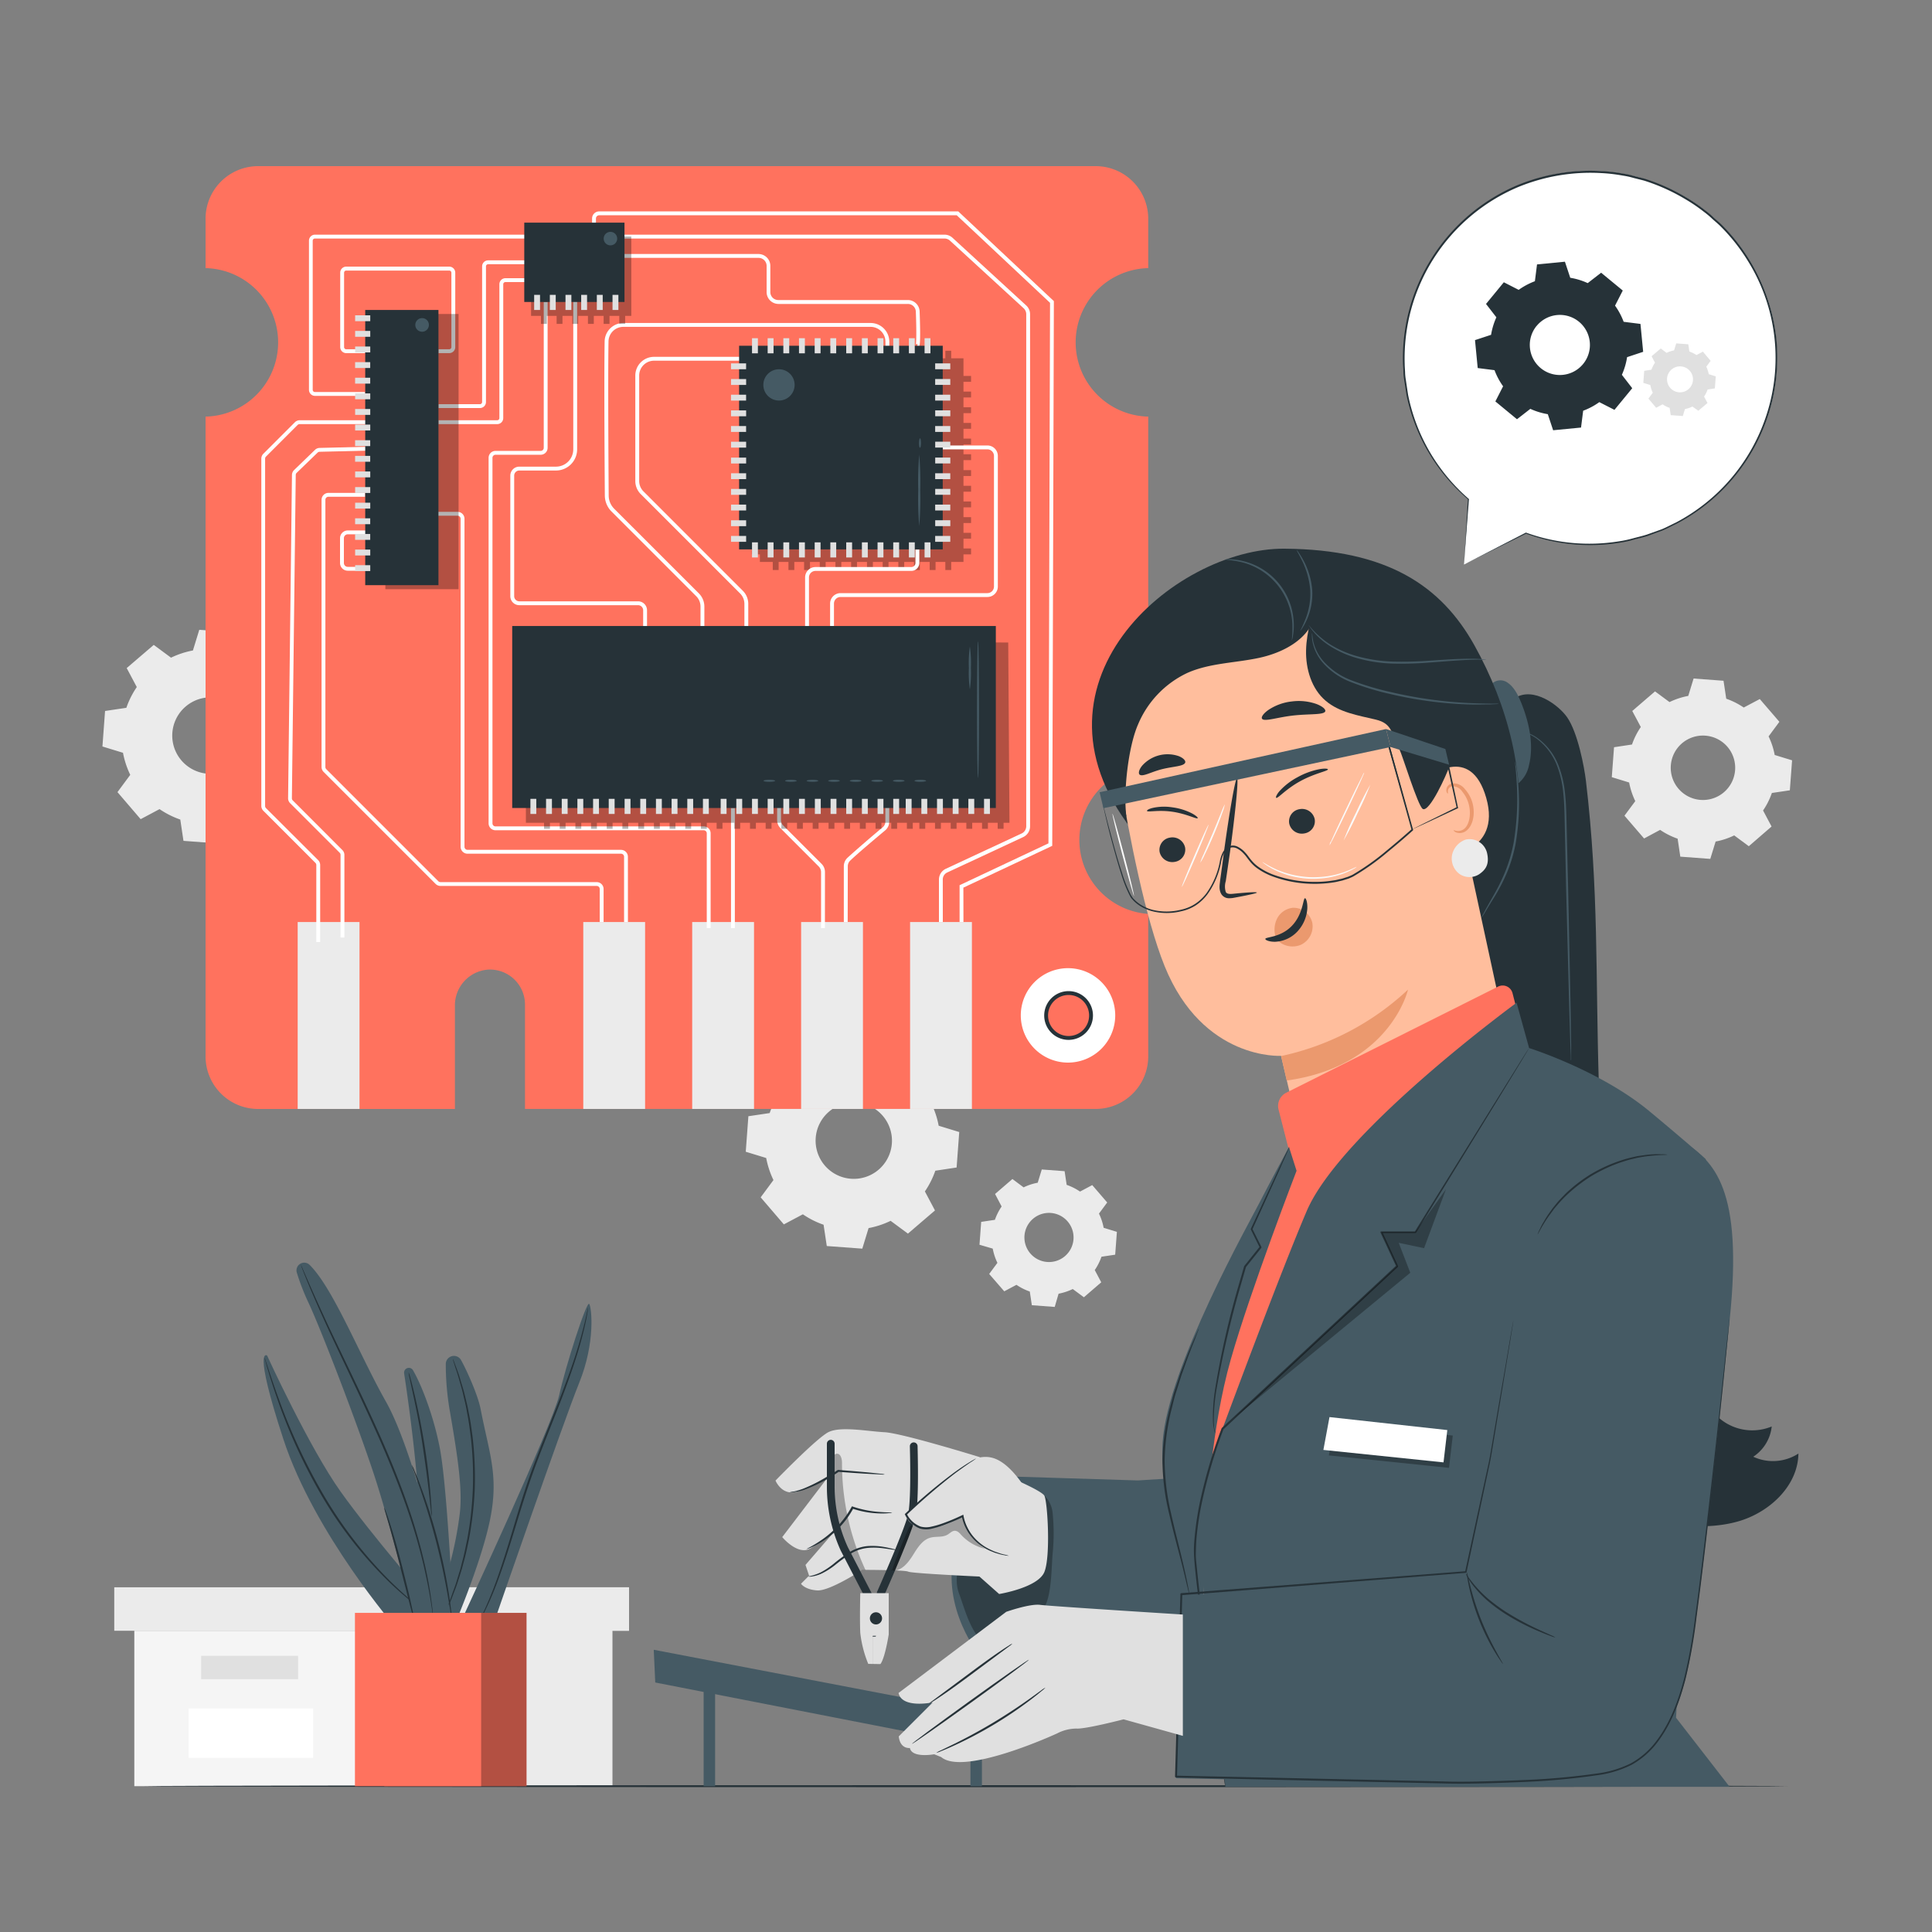 <svg xmlns="http://www.w3.org/2000/svg" viewBox="0 0 500 500"><rect x="0" y="0" width="500" height="500" fill="#808080" stroke="none"/><g id="freepik--background-complete--inject-146"><polygon points="34.76 422.04 34.76 462.26 93.58 462.26 158.46 462.26 158.46 422.04 34.76 422.04" style="fill:#f5f5f5"/><polygon points="29.57 410.79 29.57 422.04 162.78 422.04 162.78 410.79 93.58 410.79 29.57 410.79" style="fill:#ebebeb"/><polygon points="96.18 462.26 158.46 462.26 158.46 422.04 162.78 422.04 162.78 410.79 93.58 410.79 93.58 421 96.18 462.26" style="fill:#ebebeb"/><rect width="25.09" height="6.05" x="52.06" y="428.52" style="fill:#e0e0e0"/><rect width="32.21" height="12.79" x="48.83" y="442.15" style="fill:#fff"/><path d="M210.73,275.07a22.7,22.7,0,0,1,5.7-1.88l1.63-5.32,9.19.68.82,5.51a22.54,22.54,0,0,1,5.37,2.7l4.92-2.61,6,7-3.31,4.48a22.63,22.63,0,0,1,1.88,5.71l5.32,1.63-.68,9.18-5.51.83a22.48,22.48,0,0,1-2.7,5.36l2.61,4.92-7,6-4.48-3.31a22.7,22.7,0,0,1-5.7,1.88l-1.63,5.32-9.19-.68-.83-5.51a22.48,22.48,0,0,1-5.36-2.7l-4.92,2.61-6-7,3.31-4.47a22.9,22.9,0,0,1-1.88-5.71L193,298.07l.68-9.19,5.51-.82a22.54,22.54,0,0,1,2.7-5.37l-2.61-4.91,7-6,4.48,3.31Zm3.76,12.67a9.88,9.88,0,1,0,13.94,1A9.88,9.88,0,0,0,214.49,287.74Z" style="fill:#ebebeb"/><path d="M432.1,181.68a19.17,19.17,0,0,1,4.82-1.58l1.38-4.5,7.75.58.7,4.65a19.26,19.26,0,0,1,4.53,2.28l4.15-2.2,5.07,5.89-2.79,3.78a19,19,0,0,1,1.58,4.81l4.5,1.38-.58,7.76-4.65.69a19.07,19.07,0,0,1-2.28,4.53l2.2,4.15L452.59,219l-3.78-2.8a19,19,0,0,1-4.81,1.59l-1.38,4.49-7.76-.58-.69-4.65a19.07,19.07,0,0,1-4.53-2.28L425.49,217l-5.08-5.9,2.8-3.77a19.2,19.2,0,0,1-1.59-4.82l-4.49-1.38.58-7.75,4.65-.7a18.88,18.88,0,0,1,2.28-4.53L422.43,184l5.89-5.07,3.78,2.79Zm3.18,10.7a8.34,8.34,0,1,0,11.77.88A8.36,8.36,0,0,0,435.28,192.38Z" style="fill:#ebebeb"/><path d="M264.89,307.3a14,14,0,0,1,3.67-1.21l1.05-3.43,5.91.44.53,3.54a14.59,14.59,0,0,1,3.46,1.74l3.16-1.68,3.87,4.5-2.13,2.88a14.24,14.24,0,0,1,1.21,3.67l3.43,1.05-.44,5.91-3.55.53a14.52,14.52,0,0,1-1.74,3.45l1.68,3.17-4.49,3.87-2.88-2.13a14.77,14.77,0,0,1-3.67,1.21l-1,3.42-5.92-.44-.53-3.54a14.71,14.71,0,0,1-3.45-1.74l-3.16,1.68L256,329.7l2.13-2.88a14.44,14.44,0,0,1-1.21-3.68l-3.43-1,.44-5.92,3.55-.53a14.52,14.52,0,0,1,1.74-3.45L257.52,309l4.49-3.87,2.88,2.14Zm2.42,8.15a6.36,6.36,0,1,0,9,.67A6.36,6.36,0,0,0,267.31,315.45Z" style="fill:#ebebeb"/><path d="M44.23,170.22a22.7,22.7,0,0,1,5.7-1.88L51.57,163l9.18.68.83,5.51a22.48,22.48,0,0,1,5.36,2.7l4.92-2.61,6,7-3.31,4.48a22.63,22.63,0,0,1,1.88,5.71l5.32,1.63-.68,9.18-5.51.83a22.48,22.48,0,0,1-2.7,5.36l2.61,4.92-7,6L64,211.09a22.7,22.7,0,0,1-5.7,1.88l-1.63,5.33-9.19-.69-.82-5.51a22.54,22.54,0,0,1-5.37-2.7L36.4,212l-6-7,3.31-4.47a22.9,22.9,0,0,1-1.88-5.71l-5.32-1.63.68-9.19,5.51-.82a22.54,22.54,0,0,1,2.7-5.37l-2.61-4.91,7-6,4.48,3.31ZM48,182.89a9.89,9.89,0,1,0,13.94,1A9.88,9.88,0,0,0,48,182.89Z" style="fill:#ebebeb"/></g><g id="freepik--Table--inject-146"><path d="M462.63,462.26c0,.15-95.21.26-212.62.26s-212.64-.11-212.64-.26S132.56,462,250,462,462.63,462.12,462.63,462.26Z" style="fill:#263238"/></g><g id="freepik--Plant--inject-146"><path d="M102.66,421.5s-21.28-24.5-29.31-49-4.22-21.68-4.22-21.68S80,374.62,88.21,386.11s22.88,28.36,22.88,28.36Z" style="fill:#455a64"/><path d="M106.9,354.64a1.24,1.24,0,0,0-2.31.79c1.3,8.61,4.11,28.8,4,41.89-.15,17,0,23.59,0,23.59h8.86s-1.57-35.17-3.58-45.89C112.47,367.5,109.49,359.16,106.9,354.64Z" style="fill:#455a64"/><path d="M111.73,418.05A93.57,93.57,0,0,0,119,391.6c.73-6.26-.57-14.72-2.51-26a70.91,70.91,0,0,1-1.12-12.52,2.11,2.11,0,0,1,4-1c1.07,1.9,4.16,8.42,5,12.51,2.14,11.15,4.57,16.72,2.72,27.3s-8.72,26.87-8.72,26.87Z" style="fill:#455a64"/><path d="M119.71,418.76s23.36-50.21,25-57.66,7.13-24.61,7.78-23.64,1.62,10-2.59,20.4-22.19,62.43-22.19,62.43h-8" style="fill:#455a64"/><path d="M109.17,416.52a7.4,7.4,0,0,1-.65-.45c-.42-.32-1-.76-1.81-1.39a81.47,81.47,0,0,1-6.28-5.54,105.28,105.28,0,0,1-17-21.76,141.51,141.51,0,0,1-11.57-25.06c-1.18-3.34-2-6.07-2.59-8-.29-.95-.48-1.69-.62-2.19a3.6,3.6,0,0,1-.18-.78,6.56,6.56,0,0,1,.27.75c.18.54.42,1.26.71,2.16.62,1.88,1.52,4.59,2.74,7.9a151.19,151.19,0,0,0,11.67,24.93,110,110,0,0,0,16.77,21.76c2.5,2.48,4.64,4.38,6.15,5.64.75.65,1.35,1.12,1.75,1.46A3.71,3.71,0,0,1,109.17,416.52Z" style="fill:#263238"/><path d="M111.73,392.43a7.8,7.8,0,0,1-.21-1.48c-.11-1-.26-2.39-.43-4-.37-3.4-1-8.08-1.77-13.23s-1.75-9.78-2.47-13.12c-.34-1.6-.63-2.93-.85-4a7.55,7.55,0,0,1-.26-1.46,9.23,9.23,0,0,1,.45,1.42c.26.92.61,2.26,1,3.92.8,3.33,1.78,8,2.61,13.12s1.35,9.86,1.63,13.27c.14,1.71.23,3.09.27,4.05A8.54,8.54,0,0,1,111.73,392.43Z" style="fill:#263238"/><path d="M117.2,351.68a4.07,4.07,0,0,1,.28.64c.17.47.41,1.09.7,1.87s.66,1.8,1,3,.8,2.5,1.14,4l.57,2.36c.2.82.34,1.69.52,2.58.38,1.78.62,3.72.9,5.75a92.7,92.7,0,0,1,.56,13.3,93.11,93.11,0,0,1-1.51,13.24c-.43,2-.8,3.91-1.31,5.67-.24.87-.44,1.73-.7,2.54L118.6,409c-.44,1.48-1,2.78-1.42,3.93s-.84,2.12-1.21,2.91-.62,1.35-.83,1.81a6.46,6.46,0,0,1-.32.62,2.82,2.82,0,0,1,.23-.66c.18-.47.43-1.08.74-1.85s.74-1.77,1.13-2.93.93-2.45,1.35-3.94c.23-.74.46-1.51.71-2.31s.44-1.66.67-2.54c.49-1.75.84-3.65,1.26-5.65a88.54,88.54,0,0,0,.94-26.4c-.27-2-.49-3.95-.85-5.72-.17-.89-.3-1.76-.48-2.58s-.37-1.61-.55-2.36c-.31-1.51-.74-2.84-1.06-4s-.64-2.19-.92-3-.45-1.41-.61-1.89A5,5,0,0,1,117.2,351.68Z" style="fill:#263238"/><path d="M152.2,338.47a.74.74,0,0,1,0,.22l-.1.65c-.11.57-.24,1.42-.46,2.5-.46,2.16-1.21,5.27-2.38,9s-2.76,8.2-4.65,13.06-4.07,10.15-6.15,15.79-3.73,11.12-5.25,16.11-2.95,9.47-4.33,13.16a82.43,82.43,0,0,1-3.69,8.59c-.48,1-.91,1.74-1.19,2.25l-.32.57a.88.88,0,0,1-.13.19s0-.08.08-.21.17-.36.28-.6c.25-.52.65-1.28,1.1-2.28.94-2,2.21-4.92,3.54-8.63s2.73-8.18,4.22-13.17,3.11-10.51,5.22-16.15,4.29-10.94,6.19-15.79,3.54-9.25,4.75-13,2-6.84,2.52-9c.25-1.07.41-1.91.55-2.48l.15-.64C152.17,338.54,152.19,338.46,152.2,338.47Z" style="fill:#263238"/><path d="M80.15,327.37a2,2,0,0,0-3.31,2.06A58.18,58.18,0,0,0,79.77,337c3.22,6.82,12.65,31.31,17.07,44.77s10.64,38.54,10.64,38.54l9.43-1.53s-8.63-41.23-17.06-56.09C93.08,350.74,86.3,333.49,80.15,327.37Z" style="fill:#455a64"/><path d="M99.42,390.16a6.51,6.51,0,0,1,.49,1.13c.28.74.66,1.82,1.08,3.17.87,2.69,1.94,6.44,3,10.62s2,8,2.57,10.73c.29,1.3.52,2.4.71,3.27a6.11,6.11,0,0,1,.2,1.21,5.84,5.84,0,0,1-.38-1.17l-.87-3.23-2.72-10.69c-1.07-4.17-2.07-7.93-2.85-10.64-.38-1.28-.69-2.36-.94-3.21A6.54,6.54,0,0,1,99.42,390.16Z" style="fill:#263238"/><path d="M112.22,419.53a1,1,0,0,1-.06-.26c0-.19-.06-.44-.1-.74-.1-.65-.19-1.62-.39-2.85-.35-2.48-1-6.05-2-10.41a147.76,147.76,0,0,0-4.41-15.07c-1.94-5.58-4.36-11.62-7.11-17.87-5.55-12.48-11.09-23.55-14.74-31.74-1.84-4.08-3.26-7.42-4.2-9.74-.48-1.16-.82-2.07-1.06-2.68-.11-.29-.2-.52-.26-.71a1,1,0,0,1-.08-.24s0,.07.12.22l.31.69,1.15,2.64c1,2.3,2.46,5.61,4.34,9.67,3.73,8.15,9.32,19.19,14.87,31.69,2.76,6.26,5.18,12.31,7.09,17.92A143.14,143.14,0,0,1,110,405.19a103.61,103.61,0,0,1,1.82,10.46c.17,1.24.23,2.22.3,2.87l0,.75A1.28,1.28,0,0,1,112.22,419.53Z" style="fill:#263238"/><path d="M116.91,418.76a11.57,11.57,0,0,1-.32-1.58c-.18-1.11-.43-2.57-.73-4.34-.65-3.65-1.64-8.69-3.07-14.16s-3-10.37-4.23-13.87c-.6-1.69-1.1-3.08-1.47-4.14a10.33,10.33,0,0,1-.51-1.54,8.8,8.8,0,0,1,.69,1.47c.4.95,1,2.35,1.62,4.09a135.9,135.9,0,0,1,4.38,13.86c1.43,5.5,2.37,10.56,2.94,14.23.27,1.84.47,3.33.58,4.37A9.15,9.15,0,0,1,116.91,418.76Z" style="fill:#263238"/><rect width="36.81" height="44.85" x="99.45" y="417.41" style="fill:#ff725e"/><g style="opacity:.3"><rect width="36.81" height="44.85" x="99.45" y="417.41"/></g><rect width="32.66" height="44.85" x="91.86" y="417.41" style="fill:#ff725e"/></g><g id="freepik--circuit-board--inject-146"><path d="M279.34,217.38a19.19,19.19,0,0,1,17.82-19.14V107.82a19.22,19.22,0,0,1,0-38.43V56.63A13.6,13.6,0,0,0,283.56,43H66.81A13.6,13.6,0,0,0,53.2,56.63V69.39a19.22,19.22,0,0,1,0,38.43V273.38A13.61,13.61,0,0,0,66.81,287h50.92v-26.7a9.28,9.28,0,0,1,8.47-9.36,9.07,9.07,0,0,1,9.67,9.05v27H283.56a13.6,13.6,0,0,0,13.6-13.61V236.52A19.19,19.19,0,0,1,279.34,217.38Z" style="fill:#ff725e"/><circle cx="276.41" cy="262.81" r="11.71" style="fill:#fff"/><circle cx="276.55" cy="262.81" r="5.81" style="fill:#ff725e"/><g style="opacity:.3"><polygon points="251.31 98.81 251.31 97.29 249.35 97.29 249.35 92.73 246.17 92.73 246.17 90.77 244.65 90.77 244.65 92.73 242.12 92.73 242.12 90.77 240.6 90.77 240.6 92.73 238.06 92.73 238.06 90.77 236.54 90.77 236.54 92.73 234.01 92.73 234.01 90.77 232.49 90.77 232.49 92.73 229.95 92.73 229.95 90.77 228.43 90.77 228.43 92.73 225.9 92.73 225.9 90.77 224.38 90.77 224.38 92.73 221.79 92.73 221.79 90.77 220.27 90.77 220.27 92.73 217.73 92.73 217.73 90.77 216.21 90.77 216.21 92.73 213.68 92.73 213.68 90.77 212.16 90.77 212.16 92.73 209.62 92.73 209.62 90.77 208.1 90.77 208.1 92.73 205.57 92.73 205.57 90.77 204.05 90.77 204.05 92.73 201.51 92.73 201.51 90.77 199.99 90.77 199.99 92.73 196.66 92.73 196.66 97.29 194.56 97.29 194.56 98.81 196.66 98.81 196.66 101.34 194.56 101.34 194.56 102.86 196.66 102.86 196.66 105.4 194.56 105.4 194.56 106.92 196.66 106.92 196.66 109.45 194.56 109.45 194.56 110.97 196.66 110.97 196.66 113.51 194.56 113.51 194.56 115.03 196.66 115.03 196.66 117.56 194.56 117.56 194.56 119.08 196.66 119.08 196.66 121.67 194.56 121.67 194.56 123.19 196.66 123.19 196.66 125.72 194.56 125.72 194.56 127.25 196.66 127.25 196.66 129.78 194.56 129.78 194.56 131.3 196.66 131.3 196.66 133.84 194.56 133.84 194.56 135.36 196.66 135.36 196.66 137.89 194.56 137.89 194.56 139.41 196.66 139.41 196.66 141.94 194.56 141.94 194.56 143.47 196.66 143.47 196.66 145.43 199.99 145.43 199.99 147.52 201.51 147.52 201.51 145.43 204.05 145.43 204.05 147.52 205.57 147.52 205.57 145.43 208.1 145.43 208.1 147.52 209.62 147.52 209.62 145.43 212.16 145.43 212.16 147.52 213.68 147.52 213.68 145.43 216.21 145.43 216.21 147.52 217.73 147.52 217.73 145.43 220.27 145.43 220.27 147.52 221.79 147.52 221.79 145.43 224.38 145.43 224.38 147.52 225.9 147.52 225.9 145.43 228.43 145.43 228.43 147.52 229.95 147.52 229.95 145.43 232.49 145.43 232.49 147.52 234.01 147.52 234.01 145.43 236.54 145.43 236.54 147.52 238.06 147.52 238.06 145.43 240.6 145.43 240.6 147.52 242.12 147.52 242.12 145.43 244.65 145.43 244.65 147.52 246.17 147.52 246.17 145.43 249.35 145.43 249.35 143.47 251.31 143.47 251.31 141.94 249.35 141.94 249.35 139.41 251.31 139.41 251.31 137.89 249.35 137.89 249.35 135.36 251.31 135.36 251.31 133.84 249.35 133.84 249.35 131.3 251.31 131.3 251.31 129.78 249.35 129.78 249.35 127.25 251.31 127.25 251.31 125.72 249.35 125.72 249.35 123.19 251.31 123.19 251.31 121.67 249.35 121.67 249.35 119.08 251.31 119.08 251.31 117.56 249.35 117.56 249.35 115.03 251.31 115.03 251.31 113.51 249.35 113.51 249.35 110.97 251.31 110.97 251.31 109.45 249.35 109.45 249.35 106.92 251.31 106.92 251.31 105.4 249.35 105.4 249.35 102.86 251.31 102.86 251.31 101.34 249.35 101.34 249.35 98.81 251.31 98.81"/></g><rect width="16" height="48.37" x="77.04" y="238.62" style="fill:#ebebeb"/><rect width="16" height="48.37" x="150.95" y="238.62" style="fill:#ebebeb"/><rect width="16" height="48.37" x="179.14" y="238.62" style="fill:#ebebeb"/><rect width="16" height="48.37" x="207.33" y="238.62" style="fill:#ebebeb"/><rect width="16" height="48.37" x="235.53" y="238.62" style="fill:#ebebeb"/><path d="M82.86,243.8h-1V223.87a.79.79,0,0,0-.23-.56L68.15,209.83a1.8,1.8,0,0,1-.52-1.26V118.71a1.8,1.8,0,0,1,.52-1.27l8.16-8.16a1.78,1.78,0,0,1,1.27-.52h20v1h-20A.79.79,0,0,0,77,110l-8.16,8.16a.77.77,0,0,0-.23.56v89.86a.79.79,0,0,0,.23.56L82.34,222.6a1.82,1.82,0,0,1,.52,1.27Z" style="fill:#fff"/><path d="M89.13,242.62h-1V221.23a.75.75,0,0,0-.23-.55L75.08,207.86a1.78,1.78,0,0,1-.52-1.29l1-83.66a1.78,1.78,0,0,1,.55-1.26l5.4-5.22a1.79,1.79,0,0,1,1.2-.51l21.41-.51,0,1-21.41.51a.8.8,0,0,0-.53.23l-5.4,5.22a.78.78,0,0,0-.24.56l-1,83.65a.77.77,0,0,0,.23.57L88.61,220a1.77,1.77,0,0,1,.52,1.26Z" style="fill:#fff"/><path d="M99,147.7h-9a2,2,0,0,1-2-2v-6.42a2,2,0,0,1,2-2h9v1h-9a1,1,0,0,0-1,1v6.42a1,1,0,0,0,1,1h9Z" style="fill:#fff"/><path d="M156.21,238.62h-1v-8.55a.79.79,0,0,0-.79-.79H114a1.77,1.77,0,0,1-1.26-.52l-29-29a1.78,1.78,0,0,1-.52-1.27V129.35A1.79,1.79,0,0,1,85,127.56h9.5v1H85a.79.79,0,0,0-.79.79V198.5a.77.77,0,0,0,.23.56l29,29a.79.79,0,0,0,.56.23h40.42a1.79,1.79,0,0,1,1.79,1.79Z" style="fill:#fff"/><path d="M162.51,238.62h-1V221.73a.79.79,0,0,0-.79-.79H121a1.79,1.79,0,0,1-1.79-1.79V134.26a.79.79,0,0,0-.79-.79h-6.81v-1h6.81a1.79,1.79,0,0,1,1.79,1.79v84.89a.79.79,0,0,0,.79.79h39.71a1.79,1.79,0,0,1,1.79,1.79Z" style="fill:#fff"/><path d="M94.52,102.45h-13a1.56,1.56,0,0,1-1.56-1.56V62.29a1.56,1.56,0,0,1,1.56-1.56H138v1H81.49a.56.56,0,0,0-.56.56v38.6a.56.56,0,0,0,.56.56h13Z" style="fill:#fff"/><path d="M244,238.62h-1v-11a3.07,3.07,0,0,1,1.76-2.77l19.64-9.15a2.07,2.07,0,0,0,1.19-1.87V81.3a2.1,2.1,0,0,0-.67-1.52l-19.07-17.5a2.09,2.09,0,0,0-1.4-.55H160v-1h84.44a3.06,3.06,0,0,1,2.07.81l19.07,17.51a3.06,3.06,0,0,1,1,2.25V213.85a3.08,3.08,0,0,1-1.77,2.78l-19.63,9.15a2,2,0,0,0-1.19,1.86Z" style="fill:#fff"/><path d="M124.21,105.6H113.47v-1h10.74a.56.56,0,0,0,.56-.56V68.94a1.56,1.56,0,0,1,1.56-1.56H139.8v1H126.33a.56.56,0,0,0-.56.56V104A1.56,1.56,0,0,1,124.21,105.6Z" style="fill:#fff"/><path d="M183.91,240.19h-1V215.66a.79.79,0,0,0-.79-.79H128.24a1.79,1.79,0,0,1-1.79-1.79v-94.6a1.79,1.79,0,0,1,1.79-1.79h11.69a.79.79,0,0,0,.79-.79V78.15h1V115.9a1.79,1.79,0,0,1-1.79,1.79H128.24a.8.8,0,0,0-.79.79v94.6a.79.79,0,0,0,.79.79h53.88a1.79,1.79,0,0,1,1.79,1.79Z" style="fill:#fff"/><path d="M128.68,109.76H113.47v-1h15.21a.56.56,0,0,0,.56-.56V73.58A1.56,1.56,0,0,1,130.8,72h9v1h-9a.56.56,0,0,0-.56.56V108.2A1.56,1.56,0,0,1,128.68,109.76Z" style="fill:#fff"/><path d="M116.26,91.39h-2.79v-1h2.79a.56.56,0,0,0,.56-.56V70.58a.56.56,0,0,0-.56-.56H89.61a.56.56,0,0,0-.56.56V89.83a.56.56,0,0,0,.56.56h4.91v1H89.61a1.56,1.56,0,0,1-1.56-1.56V70.58A1.56,1.56,0,0,1,89.61,69h26.65a1.56,1.56,0,0,1,1.56,1.56V89.83A1.56,1.56,0,0,1,116.26,91.39Z" style="fill:#fff"/><path d="M215.83,162h-1V156.2a2.71,2.71,0,0,1,2.71-2.7h38a1.7,1.7,0,0,0,1.7-1.7V118a1.71,1.71,0,0,0-1.7-1.71H244v-1h11.54a2.7,2.7,0,0,1,2.7,2.71V151.8a2.7,2.7,0,0,1-2.7,2.7h-38a1.71,1.71,0,0,0-1.71,1.7Z" style="fill:#fff"/><rect width="1" height="31.09" x="189.18" y="209.1" style="fill:#fff"/><path d="M249.34,238.62h-1v-9.53l23-10.83.41-139.89L247.6,55.71H155.07a.85.85,0,0,0-.84.84V59h-1V56.55a1.84,1.84,0,0,1,1.84-1.84H248l24.74,23.22v.22l-.42,140.75-23,10.82Z" style="fill:#fff"/><path d="M213.49,240.19h-1v-14.5a2.07,2.07,0,0,0-.59-1.43L202,214.35a3,3,0,0,1-.88-2.13v-4.47h1v4.47a2,2,0,0,0,.59,1.43l9.91,9.91a3,3,0,0,1,.88,2.13Z" style="fill:#fff"/><path d="M219.38,238.62h-1V224.19a3,3,0,0,1,.94-2.19c2-1.85,7-6.15,9.14-7.91a1.89,1.89,0,0,0,.67-1.44v-4.9h1v4.9a2.9,2.9,0,0,1-1,2.21c-2.09,1.75-7.16,6-9.09,7.86a2,2,0,0,0-.63,1.47Z" style="fill:#fff"/><path d="M209.36,163.45h-1v-14a2.7,2.7,0,0,1,2.7-2.7h24.79a1.07,1.07,0,0,0,1.07-1.07v-3.45h1v3.45a2.07,2.07,0,0,1-2.07,2.07H211.06a1.7,1.7,0,0,0-1.7,1.7Z" style="fill:#fff"/><path d="M237.42,90V89a.44.44,0,0,0-.4.24c0-.13.27-1.14,0-8.58a2.06,2.06,0,0,0-2.06-2h-33.5a3.07,3.07,0,0,1-3.06-3.06V68.81a2.07,2.07,0,0,0-2.06-2.07H160v-1h36.3a3.07,3.07,0,0,1,3.06,3.07v6.78a2.06,2.06,0,0,0,2.06,2.06H235A3.06,3.06,0,0,1,238,80.6c.31,8.67,0,9-.21,9.21l-.14.16Z" style="fill:#fff"/><path d="M167.45,163.45h-1v-5.51a1.32,1.32,0,0,0-1.32-1.32H134.39a2.32,2.32,0,0,1-2.32-2.32V123.09a2.32,2.32,0,0,1,2.32-2.32h9.5a4.48,4.48,0,0,0,4.47-4.47V77.86h1V116.3a5.48,5.48,0,0,1-5.47,5.47h-9.5a1.32,1.32,0,0,0-1.32,1.32V154.3a1.33,1.33,0,0,0,1.32,1.32h30.74a2.32,2.32,0,0,1,2.32,2.32Z" style="fill:#fff"/><path d="M182.29,163.45h-1V157a3.78,3.78,0,0,0-1.12-2.71l-21.91-21.91a5.91,5.91,0,0,1-1.73-4.12c-.05-6.95-.21-30.36-.05-39.92a4.85,4.85,0,0,1,4.83-4.75h64a4.84,4.84,0,0,1,4.84,4.83v2.47h-1V88.42a3.84,3.84,0,0,0-3.84-3.83h-64a3.84,3.84,0,0,0-3.83,3.77c-.16,9.54,0,33,.05,39.89a4.88,4.88,0,0,0,1.44,3.43l21.91,21.9a4.83,4.83,0,0,1,1.41,3.42Z" style="fill:#fff"/><path d="M193.65,163.45h-1v-7.16a3.84,3.84,0,0,0-1.12-2.71l-25.69-25.69a4.76,4.76,0,0,1-1.42-3.42V97.19a4.84,4.84,0,0,1,4.84-4.84h25.88v1H169.26a3.84,3.84,0,0,0-3.84,3.84v27.28a3.8,3.8,0,0,0,1.12,2.71l25.69,25.7a4.76,4.76,0,0,1,1.42,3.41Z" style="fill:#fff"/><path d="M276.41,275a12.22,12.22,0,1,1,12.21-12.21A12.23,12.23,0,0,1,276.41,275Zm0-23.43a11.22,11.22,0,1,0,11.21,11.22A11.23,11.23,0,0,0,276.41,251.59Z" style="fill:#fff"/><g style="opacity:.3"><polygon points="163.38 61.21 137.44 61.21 137.44 81.75 140 81.75 140 83.82 141.52 83.82 141.52 81.75 144.05 81.75 144.05 83.82 145.57 83.82 145.57 81.75 148.11 81.75 148.11 83.82 149.63 83.82 149.63 81.75 152.16 81.75 152.16 83.82 153.68 83.82 153.68 81.75 156.22 81.75 156.22 83.82 157.74 83.82 157.74 81.75 160.27 81.75 160.27 83.82 161.79 83.82 161.79 81.75 163.38 81.75 163.38 61.21"/></g><rect width="25.94" height="20.53" x="135.68" y="57.62" style="fill:#263238"/><rect width="1.52" height="3.91" x="138.24" y="76.31" style="fill:#e0e0e0"/><rect width="1.52" height="3.91" x="142.3" y="76.31" style="fill:#e0e0e0"/><rect width="1.52" height="3.91" x="146.35" y="76.31" style="fill:#e0e0e0"/><rect width="1.52" height="3.91" x="150.41" y="76.31" style="fill:#e0e0e0"/><rect width="1.52" height="3.91" x="154.46" y="76.31" style="fill:#e0e0e0"/><rect width="1.52" height="3.91" x="158.52" y="76.31" style="fill:#e0e0e0"/><circle cx="157.98" cy="61.75" r="1.75" style="fill:#455a64"/><g style="opacity:.3"><polygon points="260.93 166.28 136.1 165.84 136.1 212.94 140.8 212.94 140.8 214.49 142.32 214.49 142.32 212.94 144.85 212.94 144.85 214.49 146.37 214.49 146.37 212.94 148.91 212.94 148.91 214.49 150.43 214.49 150.43 212.94 152.96 212.94 152.96 214.49 154.48 214.49 154.48 212.94 157.02 212.94 157.02 214.49 158.54 214.49 158.54 212.94 161.07 212.94 161.07 214.49 162.59 214.49 162.59 212.94 165.18 212.94 165.18 214.49 166.7 214.49 166.7 212.94 169.24 212.94 169.24 214.49 170.76 214.49 170.76 212.94 173.29 212.94 173.29 214.49 174.81 214.49 174.81 212.94 177.35 212.94 177.35 214.49 178.87 214.49 178.87 212.94 181.4 212.94 181.4 214.49 182.92 214.49 182.92 212.94 185.46 212.94 185.46 214.49 186.98 214.49 186.98 212.94 190.04 212.94 190.04 214.49 191.56 214.49 191.56 212.94 194.1 212.94 194.1 214.49 195.62 214.49 195.62 212.94 198.15 212.94 198.15 214.49 199.67 214.49 199.67 212.94 202.21 212.94 202.21 214.49 203.73 214.49 203.73 212.94 206.26 212.94 206.26 214.49 207.78 214.49 207.78 212.94 210.32 212.94 210.32 214.49 211.84 214.49 211.84 212.94 214.43 212.94 214.43 214.49 215.95 214.49 215.95 212.94 218.48 212.94 218.48 214.49 220 214.49 220 212.94 222.53 212.94 222.53 214.49 224.06 214.49 224.06 212.94 226.59 212.94 226.59 214.49 228.11 214.49 228.11 212.94 230.65 212.94 230.65 214.49 232.17 214.49 232.17 212.94 234.7 212.94 234.7 214.49 236.22 214.49 236.22 212.94 237.93 212.94 237.93 214.49 239.45 214.49 239.45 212.94 241.98 212.94 241.98 214.49 243.5 214.49 243.5 212.94 246.04 212.94 246.04 214.49 247.56 214.49 247.56 212.94 250.09 212.94 250.09 214.49 251.61 214.49 251.61 212.94 254.15 212.94 254.15 214.49 255.67 214.49 255.67 212.94 258.2 212.94 258.2 214.49 259.72 214.49 259.72 212.94 261.25 212.94 260.93 166.28"/></g><rect width="125.16" height="47.1" x="132.56" y="162.01" style="fill:#263238"/><rect width="1.52" height="3.91" x="137.27" y="206.74" style="fill:#e0e0e0"/><rect width="1.52" height="3.91" x="141.32" y="206.74" style="fill:#e0e0e0"/><rect width="1.52" height="3.91" x="145.38" y="206.74" style="fill:#e0e0e0"/><rect width="1.52" height="3.91" x="149.43" y="206.74" style="fill:#e0e0e0"/><rect width="1.52" height="3.91" x="153.49" y="206.74" style="fill:#e0e0e0"/><rect width="1.52" height="3.91" x="157.54" y="206.74" style="fill:#e0e0e0"/><rect width="1.52" height="3.91" x="161.65" y="206.74" style="fill:#e0e0e0"/><rect width="1.52" height="3.91" x="165.7" y="206.74" style="fill:#e0e0e0"/><rect width="1.52" height="3.91" x="169.76" y="206.74" style="fill:#e0e0e0"/><rect width="1.52" height="3.91" x="173.81" y="206.74" style="fill:#e0e0e0"/><rect width="1.52" height="3.91" x="177.87" y="206.74" style="fill:#e0e0e0"/><rect width="1.52" height="3.91" x="181.92" y="206.74" style="fill:#e0e0e0"/><rect width="1.52" height="3.91" x="186.51" y="206.74" style="fill:#e0e0e0"/><rect width="1.52" height="3.91" x="190.56" y="206.74" style="fill:#e0e0e0"/><rect width="1.52" height="3.91" x="194.62" y="206.74" style="fill:#e0e0e0"/><rect width="1.52" height="3.91" x="198.67" y="206.74" style="fill:#e0e0e0"/><rect width="1.52" height="3.91" x="202.73" y="206.74" style="fill:#e0e0e0"/><rect width="1.52" height="3.91" x="206.78" y="206.74" style="fill:#e0e0e0"/><rect width="1.52" height="3.91" x="210.89" y="206.74" style="fill:#e0e0e0"/><rect width="1.52" height="3.91" x="214.95" y="206.74" style="fill:#e0e0e0"/><rect width="1.52" height="3.91" x="219" y="206.74" style="fill:#e0e0e0"/><rect width="1.52" height="3.91" x="223.06" y="206.74" style="fill:#e0e0e0"/><rect width="1.52" height="3.91" x="227.11" y="206.74" style="fill:#e0e0e0"/><rect width="1.52" height="3.91" x="231.17" y="206.74" style="fill:#e0e0e0"/><rect width="1.52" height="3.91" x="234.4" y="206.74" style="fill:#e0e0e0"/><rect width="1.52" height="3.91" x="238.45" y="206.74" style="fill:#e0e0e0"/><rect width="1.52" height="3.91" x="242.5" y="206.74" style="fill:#e0e0e0"/><rect width="1.52" height="3.91" x="246.56" y="206.74" style="fill:#e0e0e0"/><rect width="1.52" height="3.91" x="250.61" y="206.74" style="fill:#e0e0e0"/><rect width="1.52" height="3.91" x="254.67" y="206.74" style="fill:#e0e0e0"/><path d="M253.11,201.35c-.15,0-.26-7.92-.26-17.7s.11-17.7.26-17.7.26,7.93.26,17.7S253.25,201.35,253.11,201.35Z" style="fill:#455a64"/><path d="M251,178.4a30.11,30.11,0,0,1-.26-5.54,30.11,30.11,0,0,1,.26-5.54,30.11,30.11,0,0,1,.26,5.54A30.11,30.11,0,0,1,251,178.4Z" style="fill:#455a64"/><path d="M200.61,202.07c0,.15-.67.26-1.51.26s-1.5-.11-1.5-.26.67-.26,1.5-.26S200.61,201.93,200.61,202.07Z" style="fill:#455a64"/><path d="M206.19,202.07c0,.15-.67.26-1.5.26s-1.51-.11-1.51-.26.67-.26,1.51-.26S206.19,201.93,206.19,202.07Z" style="fill:#455a64"/><path d="M211.77,202.07c0,.15-.67.26-1.5.26s-1.51-.11-1.51-.26.67-.26,1.51-.26S211.77,201.93,211.77,202.07Z" style="fill:#455a64"/><path d="M217.35,202.07c0,.15-.67.26-1.5.26s-1.51-.11-1.51-.26.68-.26,1.51-.26S217.35,201.93,217.35,202.07Z" style="fill:#455a64"/><path d="M222.93,202.07c0,.15-.67.26-1.5.26s-1.51-.11-1.51-.26.68-.26,1.51-.26S222.93,201.93,222.93,202.07Z" style="fill:#455a64"/><path d="M228.51,202.07c0,.15-.67.26-1.5.26s-1.51-.11-1.51-.26.68-.26,1.51-.26S228.51,201.93,228.51,202.07Z" style="fill:#455a64"/><path d="M234.1,202.07c0,.15-.68.26-1.51.26s-1.5-.11-1.5-.26.67-.26,1.5-.26S234.1,201.93,234.1,202.07Z" style="fill:#455a64"/><path d="M239.68,202.07c0,.15-.68.26-1.51.26s-1.5-.11-1.5-.26.67-.26,1.5-.26S239.68,201.93,239.68,202.07Z" style="fill:#455a64"/><g style="opacity:.3"><rect width="18.95" height="71.22" x="99.73" y="81.26"/></g><rect width="18.95" height="71.22" x="94.52" y="80.22" style="fill:#263238"/><rect width="1.52" height="3.91" x="93.1" y="80.4" transform="translate(11.51 176.22) rotate(-90)" style="fill:#e0e0e0"/><rect width="1.52" height="3.91" x="93.1" y="84.44" transform="translate(7.47 180.26) rotate(-90)" style="fill:#e0e0e0"/><rect width="1.52" height="3.91" x="93.1" y="88.48" transform="translate(3.43 184.3) rotate(-90)" style="fill:#e0e0e0"/><rect width="1.52" height="3.91" x="93.1" y="92.52" transform="translate(-0.62 188.34) rotate(-90)" style="fill:#e0e0e0"/><rect width="1.52" height="3.91" x="93.1" y="96.56" transform="translate(-4.66 192.38) rotate(-90)" style="fill:#e0e0e0"/><rect width="1.52" height="3.91" x="93.1" y="100.61" transform="translate(-8.7 196.43) rotate(-90)" style="fill:#e0e0e0"/><rect width="1.52" height="3.91" x="93.1" y="104.65" transform="translate(-12.74 200.47) rotate(-90)" style="fill:#e0e0e0"/><rect width="1.52" height="3.91" x="93.1" y="108.69" transform="translate(-16.78 204.51) rotate(-90)" style="fill:#e0e0e0"/><rect width="1.52" height="3.91" x="93.1" y="112.73" transform="translate(-20.83 208.55) rotate(-90)" style="fill:#e0e0e0"/><rect width="1.52" height="3.91" x="93.1" y="116.77" transform="translate(-24.87 212.6) rotate(-90)" style="fill:#e0e0e0"/><rect width="1.52" height="3.91" x="93.1" y="120.82" transform="translate(-28.91 216.64) rotate(-90)" style="fill:#e0e0e0"/><rect width="1.52" height="3.91" x="93.1" y="124.86" transform="translate(-32.95 220.68) rotate(-90)" style="fill:#e0e0e0"/><rect width="1.52" height="3.91" x="93.1" y="128.9" transform="translate(-36.99 224.72) rotate(-90)" style="fill:#e0e0e0"/><rect width="1.52" height="3.91" x="93.1" y="132.94" transform="translate(-41.04 228.76) rotate(-90)" style="fill:#e0e0e0"/><rect width="1.52" height="3.91" x="93.1" y="136.98" transform="translate(-45.08 232.81) rotate(-90)" style="fill:#e0e0e0"/><rect width="1.52" height="3.91" x="93.1" y="141.03" transform="translate(-49.12 236.85) rotate(-90)" style="fill:#e0e0e0"/><rect width="1.52" height="3.91" x="93.1" y="145.07" transform="translate(-53.16 240.89) rotate(-90)" style="fill:#e0e0e0"/><path d="M111,84.09a1.76,1.76,0,1,1-1.75-1.76A1.75,1.75,0,0,1,111,84.09Z" style="fill:#455a64"/><rect width="52.7" height="52.7" x="191.28" y="89.48" style="fill:#263238"/><rect width="1.52" height="3.91" x="194.62" y="87.53" style="fill:#e0e0e0"/><rect width="1.52" height="3.91" x="198.67" y="87.53" style="fill:#e0e0e0"/><rect width="1.52" height="3.91" x="202.73" y="87.53" style="fill:#e0e0e0"/><rect width="1.52" height="3.91" x="206.78" y="87.53" style="fill:#e0e0e0"/><rect width="1.52" height="3.91" x="210.84" y="87.53" style="fill:#e0e0e0"/><rect width="1.52" height="3.91" x="214.89" y="87.53" style="fill:#e0e0e0"/><rect width="1.52" height="3.91" x="219" y="87.53" style="fill:#e0e0e0"/><rect width="1.52" height="3.91" x="223.06" y="87.53" style="fill:#e0e0e0"/><rect width="1.52" height="3.91" x="227.11" y="87.53" style="fill:#e0e0e0"/><rect width="1.52" height="3.91" x="231.17" y="87.53" style="fill:#e0e0e0"/><rect width="1.52" height="3.91" x="235.22" y="87.53" style="fill:#e0e0e0"/><rect width="1.52" height="3.91" x="239.28" y="87.53" style="fill:#e0e0e0"/><rect width="1.52" height="3.91" x="194.62" y="140.36" style="fill:#e0e0e0"/><rect width="1.52" height="3.91" x="198.67" y="140.36" style="fill:#e0e0e0"/><rect width="1.52" height="3.91" x="202.73" y="140.36" style="fill:#e0e0e0"/><rect width="1.52" height="3.91" x="206.78" y="140.36" style="fill:#e0e0e0"/><rect width="1.52" height="3.91" x="210.84" y="140.36" style="fill:#e0e0e0"/><rect width="1.52" height="3.91" x="214.89" y="140.36" style="fill:#e0e0e0"/><rect width="1.52" height="3.91" x="219" y="140.36" style="fill:#e0e0e0"/><rect width="1.52" height="3.91" x="223.06" y="140.36" style="fill:#e0e0e0"/><rect width="1.52" height="3.91" x="227.11" y="140.36" style="fill:#e0e0e0"/><rect width="1.52" height="3.91" x="231.17" y="140.36" style="fill:#e0e0e0"/><rect width="1.52" height="3.91" x="235.22" y="140.36" style="fill:#e0e0e0"/><rect width="1.52" height="3.91" x="239.28" y="140.36" style="fill:#e0e0e0"/><rect width="1.52" height="3.91" x="190.38" y="137.5" transform="translate(51.69 330.6) rotate(-90)" style="fill:#e0e0e0"/><rect width="1.52" height="3.91" x="190.38" y="133.45" transform="translate(55.74 326.55) rotate(-90)" style="fill:#e0e0e0"/><rect width="1.52" height="3.91" x="190.38" y="129.39" transform="translate(59.8 322.49) rotate(-90)" style="fill:#e0e0e0"/><rect width="1.52" height="3.91" x="190.38" y="125.34" transform="translate(63.85 318.44) rotate(-90)" style="fill:#e0e0e0"/><rect width="1.52" height="3.91" x="190.38" y="121.28" transform="translate(67.91 314.38) rotate(-90)" style="fill:#e0e0e0"/><rect width="1.52" height="3.91" x="190.38" y="117.23" transform="translate(71.96 310.33) rotate(-90)" style="fill:#e0e0e0"/><rect width="1.52" height="3.91" x="190.38" y="113.12" transform="translate(76.07 306.22) rotate(-90)" style="fill:#e0e0e0"/><rect width="1.52" height="3.91" x="190.38" y="109.06" transform="translate(80.12 302.16) rotate(-90)" style="fill:#e0e0e0"/><rect width="1.52" height="3.91" x="190.38" y="105.01" transform="translate(84.18 298.11) rotate(-90)" style="fill:#e0e0e0"/><rect width="1.52" height="3.91" x="190.38" y="100.95" transform="translate(88.23 294.05) rotate(-90)" style="fill:#e0e0e0"/><rect width="1.52" height="3.91" x="190.38" y="96.9" transform="translate(92.29 290) rotate(-90)" style="fill:#e0e0e0"/><rect width="1.52" height="3.91" x="190.38" y="92.84" transform="translate(96.34 285.94) rotate(-90)" style="fill:#e0e0e0"/><rect width="1.52" height="3.91" x="243.22" y="137.5" transform="translate(104.52 383.44) rotate(-90)" style="fill:#e0e0e0"/><rect width="1.52" height="3.91" x="243.22" y="133.45" transform="translate(108.58 379.38) rotate(-90)" style="fill:#e0e0e0"/><rect width="1.52" height="3.91" x="243.22" y="129.39" transform="translate(112.63 375.33) rotate(-90)" style="fill:#e0e0e0"/><rect width="1.52" height="3.91" x="243.22" y="125.34" transform="translate(116.69 371.27) rotate(-90)" style="fill:#e0e0e0"/><rect width="1.52" height="3.91" x="243.22" y="121.28" transform="translate(120.74 367.22) rotate(-90)" style="fill:#e0e0e0"/><rect width="1.52" height="3.91" x="243.22" y="117.23" transform="translate(124.8 363.16) rotate(-90)" style="fill:#e0e0e0"/><rect width="1.52" height="3.91" x="243.22" y="113.12" transform="translate(128.91 359.05) rotate(-90)" style="fill:#e0e0e0"/><rect width="1.52" height="3.91" x="243.22" y="109.06" transform="translate(132.96 355) rotate(-90)" style="fill:#e0e0e0"/><rect width="1.52" height="3.91" x="243.22" y="105.01" transform="translate(137.02 350.94) rotate(-90)" style="fill:#e0e0e0"/><rect width="1.52" height="3.91" x="243.22" y="100.95" transform="translate(141.07 346.89) rotate(-90)" style="fill:#e0e0e0"/><rect width="1.52" height="3.91" x="243.22" y="96.9" transform="translate(145.12 342.83) rotate(-90)" style="fill:#e0e0e0"/><rect width="1.52" height="3.91" x="243.22" y="92.84" transform="translate(149.18 338.78) rotate(-90)" style="fill:#e0e0e0"/><circle cx="201.6" cy="99.61" r="4.05" style="fill:#455a64"/><path d="M237.9,117.66a83.3,83.3,0,0,1,.26,9.23,83.15,83.15,0,0,1-.26,9.23,80.32,80.32,0,0,1-.26-9.23A80.46,80.46,0,0,1,237.9,117.66Z" style="fill:#455a64"/><path d="M238.09,113.43c.15,0,.26.55.26,1.22s-.11,1.22-.26,1.22-.26-.54-.26-1.22S238,113.43,238.09,113.43Z" style="fill:#455a64"/><path d="M276.55,269.12a6.31,6.31,0,1,1,6.31-6.31A6.32,6.32,0,0,1,276.55,269.12Zm0-11.62a5.31,5.31,0,1,0,5.31,5.31A5.31,5.31,0,0,0,276.55,257.5Z" style="fill:#263238"/></g><g id="freepik--Character--inject-146"><path d="M453.74,377a10.71,10.71,0,0,0,4.78-7.83,13.14,13.14,0,0,1-18-10l-16.05.05a54.66,54.66,0,0,1-4.08,25.86c-.81,1.92-1.72,4.18-.65,6,.94,1.58,3,2,4.81,2.31,8.34,1.33,17,2.65,25.13.39s15.63-9.15,15.75-17.6A12.12,12.12,0,0,1,453.74,377Z" style="fill:#263238"/><polygon points="251.15 447.68 251.15 462.26 254.12 462.26 254.12 448.02 251.15 447.68" style="fill:#455a64"/><polygon points="259.38 452.96 169.58 435.43 169.19 426.96 261.02 444.55 259.38 452.96" style="fill:#455a64"/><polygon points="182.1 435.83 182.1 462.26 185.07 462.26 185.07 436.46 182.1 435.83" style="fill:#455a64"/><path d="M413.79,280.84c-.9-28.45,0-50.55-3.36-78.82-.42-3.49-2.07-12.33-4.83-16.35-2.17-3.16-8.68-8-13.4-5.09l-3.92,4.35c1.38,8.15,2.73,16.67.28,24.57-2.17,7-7.16,12.88-9,20-1.56,5.95-.79,12.25.06,18.35q2,14.29,4.4,28.51c.54,3.2,1.17,6.54,3.2,9.06,3.66,4.53,10.34,4.81,16.16,4.71,3.55-.06,7.73-.47,9.53-3.53C413.89,284.87,413.85,282.79,413.79,280.84Z" style="fill:#263238"/><path d="M393.74,182c-.81-2-1.82-4.07-3.41-5.2a3.19,3.19,0,0,0-4.82.92l.24.4c-.92-.48-2,.45-2.23,1.6a8.11,8.11,0,0,0,.27,3.58q1.75,7.62,3.5,15.23a8.37,8.37,0,0,0,1.51,3.72,3.2,3.2,0,0,0,4.36.29,8.13,8.13,0,0,0,2.55-4.56C397,192.8,395.74,187,393.74,182Z" style="fill:#455a64"/><path d="M381.6,167.05C373,151.61,359.06,142.18,332.38,142c-28.38-.22-70.52,35.43-38,74.51l85.62,23c8.09-3.26,11.69-12.75,12.76-21.4C394.94,200.5,390.22,182.51,381.6,167.05Z" style="fill:#263238"/><path d="M368.64,169.57l-1.73-8.25-51.48,2c-15.58,1.89-28.51,20.92-25.95,36.41,2.84,17.2,7,38.08,11.91,50.27,9.9,24.51,30.14,23.25,30.14,23.25l5.93,25.23,56.42-12.26Z" style="fill:#ffbe9d"/><path d="M300.11,220.49a3.36,3.36,0,0,0,3.91,2.56,3.2,3.2,0,0,0,2.68-3.71,3.34,3.34,0,0,0-3.9-2.57A3.21,3.21,0,0,0,300.11,220.49Z" style="fill:#263238"/><path d="M296.88,209.91c.39.3,3-.35,6.55.17s6.09,1.88,6.5,1.69c.19-.07-.19-.56-1.29-1.18a15.38,15.38,0,0,0-5.17-1.64,13.6,13.6,0,0,0-5.24.16C297.1,209.4,296.69,209.78,296.88,209.91Z" style="fill:#263238"/><path d="M333.65,213.13a3.34,3.34,0,0,0,3.9,2.56,3.2,3.2,0,0,0,2.69-3.71,3.35,3.35,0,0,0-3.9-2.57A3.2,3.2,0,0,0,333.65,213.13Z" style="fill:#263238"/><path d="M330.34,206.49c.56,0,2.54-2.34,6.18-4.33s6.87-2.55,7.13-3c.13-.2-.54-.35-2-.13a19.23,19.23,0,0,0-5.88,2.13,17.22,17.22,0,0,0-4.75,3.71C330.21,205.91,330.08,206.5,330.34,206.49Z" style="fill:#263238"/><path d="M325.27,231c0-.2-2.3-.07-5.94.29-.92.11-1.81.13-2.1-.45a4.7,4.7,0,0,1,0-2.79c.35-2.37.71-4.84,1.08-7.44,1.44-10.57,2.27-19.17,1.84-19.23s-1.94,8.47-3.38,19c-.33,2.6-.66,5.08-1,7.45-.1,1.1-.42,2.39.35,3.63a2.32,2.32,0,0,0,1.77,1,6.72,6.72,0,0,0,1.58-.14C323.09,231.65,325.3,231.16,325.27,231Z" style="fill:#263238"/><path d="M331.56,273.3a69.11,69.11,0,0,0,32.83-17.19S359.9,275.9,333,279.64Z" style="fill:#eb996e"/><path d="M326.61,186c.56.87,4-.39,8.2-.84s7.82-.1,8.17-1.08c.15-.47-.64-1.23-2.19-1.85a13.74,13.74,0,0,0-6.41-.7,13.57,13.57,0,0,0-6.07,2.17C326.94,184.65,326.35,185.58,326.61,186Z" style="fill:#263238"/><path d="M294.93,200.47c.81.65,3-.73,5.93-1.44s5.5-.7,5.87-1.67c.16-.46-.42-1.17-1.67-1.67a8.8,8.8,0,0,0-9.5,2.5C294.72,199.24,294.57,200.14,294.93,200.47Z" style="fill:#263238"/><path d="M369.32,201.41c.31-.27,11.25-9.19,15.32,5.1s-11.11,15.42-11.25,15S369.32,201.41,369.32,201.41Z" style="fill:#ffbe9d"/><path d="M376.21,214.87c.05-.06.3.1.77.18a2.61,2.61,0,0,0,1.88-.49c1.35-1,1.93-3.75,1.27-6.34a8.48,8.48,0,0,0-1.71-3.36,3,3,0,0,0-2.42-1.38,1.32,1.32,0,0,0-1.27,1.1c-.08.45.09.71,0,.76s-.37-.15-.42-.77a1.69,1.69,0,0,1,.3-1.06,2,2,0,0,1,1.28-.76,3.67,3.67,0,0,1,3.23,1.48,8.81,8.81,0,0,1,2,3.73c.73,2.91,0,6-1.87,7.2a2.74,2.74,0,0,1-2.38.27C376.33,215.21,376.17,214.91,376.21,214.87Z" style="fill:#eb996e"/><path d="M339,154.14a5.74,5.74,0,0,0-2.12-.68,47.58,47.58,0,0,0-27.23,2.92,37.41,37.41,0,0,0-19.34,19c-3.63,8.52-6.95,21.81-2.4,29.88l3.61,6.13c-.86-6.25.46-18.1,3-23.89a25.67,25.67,0,0,1,12.79-13.36c5.78-2.56,12.33-2.55,18.52-3.88s12.71-4.71,14.47-10.79C340.81,157.62,340.66,155.21,339,154.14Z" style="fill:#263238"/><path d="M341.18,154.14c-1.52,4.6-3.06,9.29-3.17,14.14s1.41,10,5.1,13.1c3.53,3,8.38,3.77,12.9,4.84s4,3.72,6.21,7.82c.68,1.29,4.76,14.64,6,15.32,1.77.92,6.22-9.05,6.85-10.94s-.35-8.07-.85-10c-1.55-6-2-15-3.59-21-1.31-5.07-3.87-7.21-7.31-11.16-4.8-5.52-11.69-5.82-20.82-2.84" style="fill:#263238"/><path d="M285.56,208.42a.93.93,0,0,0,0,.13c0,.1.06.23.1.4.1.37.23.89.4,1.57.35,1.39.87,3.42,1.57,6s1.57,5.81,2.77,9.47a34.8,34.8,0,0,0,2.29,5.68c.15.22.28.45.44.66s.36.42.56.6A9.06,9.06,0,0,0,295,234a11,11,0,0,0,3.17,1.44,15.26,15.26,0,0,0,7.45,0,10.9,10.9,0,0,0,3.66-1.5,11.81,11.81,0,0,0,3-2.84,20.71,20.71,0,0,0,3.39-8,8.36,8.36,0,0,1,.66-2.23,3.75,3.75,0,0,1,1.6-1.79,2.73,2.73,0,0,1,2.43.08,6.3,6.3,0,0,1,1.92,1.51c.57.58,1,1.31,1.52,1.9a9.29,9.29,0,0,0,1.72,1.65,16.9,16.9,0,0,0,4.34,2.26,31.13,31.13,0,0,0,10,1.75,29.53,29.53,0,0,0,5.21-.37,9.19,9.19,0,0,0,1.29-.25c.43-.11.87-.17,1.29-.32l1.26-.4c.41-.18.82-.33,1.2-.54a62.74,62.74,0,0,0,8.87-6.32c2.19-1.79,4.33-3.62,6.39-5.47l-.06.21c-2.16-7.78-4.26-15.27-6.22-22.32l.23.14L306.46,204l-15.35,3.26-4.11.87-1.07.22-.37.07.34-.09,1-.24,4.06-.9,15.28-3.37,53-11.57.18,0,.05.18c2,7.05,4.07,14.54,6.24,22.32l0,.12-.1.09q-3.1,2.78-6.41,5.48a62.32,62.32,0,0,1-8.93,6.36c-.4.22-.84.39-1.25.57l-1.3.41c-.42.15-.87.21-1.31.32a11.67,11.67,0,0,1-1.31.26,30.44,30.44,0,0,1-5.29.37,31.39,31.39,0,0,1-10.12-1.79,17.15,17.15,0,0,1-4.45-2.32,9.35,9.35,0,0,1-1.78-1.72c-.55-.64-.95-1.31-1.5-1.88a6.15,6.15,0,0,0-1.8-1.43,2.39,2.39,0,0,0-2.1-.09,3.5,3.5,0,0,0-1.44,1.62,8.21,8.21,0,0,0-.63,2.15,21,21,0,0,1-3.47,8.12,12.14,12.14,0,0,1-3.07,2.92,11.32,11.32,0,0,1-3.78,1.53,15.49,15.49,0,0,1-7.6-.05,11.33,11.33,0,0,1-3.25-1.49,9.51,9.51,0,0,1-1.34-1.09c-.21-.2-.38-.42-.57-.62s-.32-.47-.47-.71a34,34,0,0,1-2.28-5.74c-1.18-3.67-2-6.88-2.71-9.5s-1.16-4.67-1.49-6.06c-.15-.68-.27-1.21-.36-1.58l-.08-.41A.69.69,0,0,1,285.56,208.42Z" style="fill:#263238"/><path d="M293.48,231.89c-.11,0-1.45-4.72-3-10.61s-2.69-10.68-2.58-10.71,1.45,4.72,3,10.61S293.59,231.87,293.48,231.89Z" style="fill:#fafafa"/><path d="M312.78,213.43c.1,0-1.36,3.68-3.26,8.12s-3.54,8-3.65,7.95,1.36-3.68,3.26-8.11S312.67,213.39,312.78,213.43Z" style="fill:#fafafa"/><path d="M317,208.14a13.47,13.47,0,0,1-.7,2.31c-.49,1.4-1.22,3.33-2.11,5.42s-1.75,4-2.41,5.3a12.62,12.62,0,0,1-1.16,2.11,14.4,14.4,0,0,1,.89-2.24l2.3-5.33c.84-2,1.6-3.87,2.21-5.37A16.83,16.83,0,0,1,317,208.14Z" style="fill:#fafafa"/><path d="M353.06,199.91a3.49,3.49,0,0,1-.29.78c-.2.49-.52,1.2-.91,2.06-.79,1.74-1.9,4.12-3.15,6.74-2,4.2-3.76,7.74-4.41,8.91l-.22.4.09-.44a2.11,2.11,0,0,1,.16-.55s0,.19,0,.57l-.12,0c.5-1.23,2.15-4.83,4.16-9,1.25-2.62,2.4-5,3.26-6.68.42-.85.77-1.54,1-2A3,3,0,0,1,353.06,199.91Z" style="fill:#fafafa"/><path d="M354.63,203.07a75.93,75.93,0,0,1-3.26,7.3,78.75,78.75,0,0,1-3.64,7.13,73.74,73.74,0,0,1,3.26-7.31A79.33,79.33,0,0,1,354.63,203.07Z" style="fill:#fafafa"/><path d="M351.08,224.37a3.89,3.89,0,0,1-.86.54,7.92,7.92,0,0,1-1.06.54,14,14,0,0,1-1.46.61,16.5,16.5,0,0,1-1.83.58,19.93,19.93,0,0,1-2.14.48,25.48,25.48,0,0,1-5,.29,24.69,24.69,0,0,1-5-.81,21.29,21.29,0,0,1-2.09-.7,16.27,16.27,0,0,1-1.76-.77,13.22,13.22,0,0,1-1.38-.75,9.46,9.46,0,0,1-1-.65,5.7,5.7,0,0,1-.8-.62c.05-.07,1.22.79,3.32,1.76a16.29,16.29,0,0,0,1.75.71c.63.25,1.33.44,2.07.65a27.21,27.21,0,0,0,4.89.77,26.17,26.17,0,0,0,5-.26c.75-.14,1.47-.25,2.13-.43s1.26-.35,1.81-.53C349.79,225,351,224.29,351.08,224.37Z" style="fill:#fafafa"/><path d="M365.53,214.76a3.2,3.2,0,0,1-.13-.39c-.09-.3-.21-.69-.35-1.18-.32-1.09-.76-2.6-1.32-4.49L359.25,193l-.1-.35.35.1,8.69,2.57,6.54,1.95.12,0,0,.12c.92,4.31,1.77,8.27,2.49,11.68l0,.13-.12,0-8.58,4-2.35,1.08-.61.27c-.13.06-.2.09-.2.08l.22-.12.63-.32,2.34-1.18,8.41-4.15-.09.19c-.75-3.4-1.62-7.36-2.56-11.67l.14.16-6.54-1.94-8.7-2.58.25-.25c1.72,6.28,3.19,11.7,4.26,15.6.51,1.92.92,3.46,1.22,4.57.13.51.24.92.32,1.24A3.17,3.17,0,0,1,365.53,214.76Z" style="fill:#263238"/><polygon points="285.56 209.16 284.58 205.03 358.71 188.67 359.88 193.33 285.56 209.16" style="fill:#455a64"/><polygon points="358.71 188.67 374.06 193.84 375.03 197.91 359.88 193.33 358.71 188.67" style="fill:#455a64"/><path d="M339.63,238.85a5,5,0,0,0-5-3.92,5.19,5.19,0,0,0-4.08,2.72,6.38,6.38,0,0,0-.36,5l.07.36a5.64,5.64,0,0,0,6.32,1.54A5.28,5.28,0,0,0,339.63,238.85Z" style="fill:#eb996e"/><path d="M327.47,243c0-.57,3.86-.28,6.84-3.36s2.89-7.2,3.43-7.18c.24,0,.67,1,.59,2.7a9.63,9.63,0,0,1-2.65,6,8.39,8.39,0,0,1-5.71,2.57C328.35,243.74,327.43,243.24,327.47,243Z" style="fill:#263238"/><path d="M392.12,197.12a2.44,2.44,0,0,1,.11.42c0,.28.14.69.22,1.22.16,1.06.36,2.61.5,4.53a62.41,62.41,0,0,1-.7,15,38.22,38.22,0,0,1-2.41,7.93,48,48,0,0,1-3.15,6c-1,1.58-1.76,2.88-2.36,3.88a12.62,12.62,0,0,1-.91,1.4,9.72,9.72,0,0,1,.73-1.5c.5-1,1.28-2.3,2.23-4a52.45,52.45,0,0,0,3-6,40,40,0,0,0,2.34-7.85,68.11,68.11,0,0,0,.84-14.88c-.09-1.91-.23-3.46-.33-4.52A10.74,10.74,0,0,1,392.12,197.12Z" style="fill:#455a64"/><path d="M406.53,274.42a.72.72,0,0,1,0-.23c0-.19,0-.41,0-.68,0-.64-.07-1.5-.11-2.6-.07-2.3-.18-5.56-.3-9.56-.21-8.11-.49-19.25-.81-31.55-.13-6.16-.26-12-.38-17.37-.05-2.67-.12-5.2-.39-7.55a27.22,27.22,0,0,0-1.45-6.37,15.88,15.88,0,0,0-5.58-7.49,14.35,14.35,0,0,0-3.1-1.57s.08,0,.22,0,.37.1.65.2a11,11,0,0,1,2.34,1.16,15.76,15.76,0,0,1,5.81,7.53,26.75,26.75,0,0,1,1.54,6.45c.29,2.37.38,4.92.44,7.59.13,5.34.27,11.21.42,17.37.26,12.3.49,23.44.65,31.55.06,4,.11,7.26.14,9.57,0,1.09,0,2,0,2.6,0,.27,0,.49,0,.68A.6.6,0,0,1,406.53,274.42Z" style="fill:#455a64"/><path d="M387.86,182.15a2.41,2.41,0,0,1-.57.07l-1.63.08c-1.42,0-3.47.08-6,0A102.52,102.52,0,0,1,360,179.66a70.08,70.08,0,0,1-10.46-3.17,18.37,18.37,0,0,1-7.3-5.11,11.78,11.78,0,0,1-2.59-5.42,8.53,8.53,0,0,1-.13-1.64,2.09,2.09,0,0,1,.06-.57,21.24,21.24,0,0,0,.27,2.17,12,12,0,0,0,2.67,5.22,18.46,18.46,0,0,0,7.2,4.91,73.58,73.58,0,0,0,10.4,3.1,112,112,0,0,0,19.53,2.77c2.53.14,4.58.15,6,.18h1.64A2.34,2.34,0,0,1,387.86,182.15Z" style="fill:#455a64"/><path d="M384.64,170.71a17.3,17.3,0,0,1-1.93,0c-1.23,0-3,.06-5.22.2s-4.83.35-7.75.57a88.66,88.66,0,0,1-9.54.25,38,38,0,0,1-9.43-1.54,26,26,0,0,1-7.07-3.32,18.33,18.33,0,0,1-3.9-3.53,11.06,11.06,0,0,1-.85-1.15c-.19-.27-.28-.42-.26-.43a23.78,23.78,0,0,0,5.21,4.8,26.68,26.68,0,0,0,7,3.17,39.18,39.18,0,0,0,9.32,1.48,93.64,93.64,0,0,0,9.48-.21c2.92-.19,5.55-.38,7.77-.46s4-.09,5.25,0c.62,0,1.1.06,1.42.09A1.43,1.43,0,0,1,384.64,170.71Z" style="fill:#455a64"/><path d="M316.93,144.82a4.83,4.83,0,0,1,1.23-.08,15.31,15.31,0,0,1,3.35.42,17.1,17.1,0,0,1,13.31,16.06,15.56,15.56,0,0,1-.21,3.37,4.51,4.51,0,0,1-.31,1.2,30,30,0,0,0,.15-4.55,17.32,17.32,0,0,0-13-15.72A29.82,29.82,0,0,0,316.93,144.82Z" style="fill:#455a64"/><path d="M335.57,142.33s.23.23.55.7a20.65,20.65,0,0,1,1.24,2.05,19.57,19.57,0,0,1,2.24,7.57,16.62,16.62,0,0,1-1.41,7.77,16.31,16.31,0,0,1-1.14,2.12c-.31.47-.49.72-.52.7s.57-1.11,1.32-3a17.81,17.81,0,0,0,1.23-7.59,21.28,21.28,0,0,0-2.05-7.45C336.16,143.44,335.5,142.38,335.57,142.33Z" style="fill:#455a64"/><path d="M379.33,217.28a5.43,5.43,0,0,0-3.53,3.94,5,5,0,0,0,1.84,4.91,4.6,4.6,0,0,0,5.2.1c1.63-1.15,2.69-2.53,2-5.51a4.65,4.65,0,0,0-5.51-3.44" style="fill:#ebebeb"/><path d="M334.81,302.51l-3.92-15.35a3.82,3.82,0,0,1,2-4.37l54.82-27.46a2.63,2.63,0,0,1,3.73,1.7l4.46,17.31L307.76,403.21,309.55,369Z" style="fill:#ff725e"/><path d="M262.39,382.14l32.1,1,11.65-.74.73,2.6,6.58,47.25-17.85-2.51H254.49s-9.82-11.13-8-25.19S262.39,382.14,262.39,382.14Z" style="fill:#455a64"/><g style="opacity:.3"><path d="M272.43,391.66a7.3,7.3,0,0,0-1.92-4.38h0c-1.72-2-4.76-2.57-7.33-1.88a14.63,14.63,0,0,0-6.27,4,33.72,33.72,0,0,0-8.21,13.4c-1,3.11-1.66,6.63-.46,9.72,1.48,3.82,3.74,13.84,9.78,13.84,6.45,0,9.24-5,12.26-10.36,2-3.57,1.79-10.58,2.21-14.65A52.39,52.39,0,0,0,272.43,391.66Z"/></g><path d="M441.46,300s-5.47-4.84-14.55-12.38c-12.76-10.6-31.18-16.39-31.18-16.39l-3.24-11.72S347,292.75,338.17,313.43c-6.57,15.41-18.6,47.66-24.3,63.09a60.82,60.82,0,0,0-3.66,17.63l2.26,31.12,4.65,37.16H447.63l-13.87-17.88Z" style="fill:#455a64"/><path d="M333.59,296.84s-5.86,10.9-7.59,14.32c-2.49,4.91-23.77,42.57-25.11,61.93-1.17,17,11.58,52,12.56,50.68L311.38,413l1.13-22s.87-21.07,6-39.12S335.55,303,335.55,303Z" style="fill:#455a64"/><path d="M317.12,462.43s0-.16-.09-.46-.13-.78-.23-1.36c-.18-1.22-.46-3-.81-5.27-.67-4.61-1.64-11.28-2.86-19.59-.57-4.18-1.2-8.76-1.88-13.71s-1.37-10.26-1.95-15.9c-.14-1.42-.27-2.85-.31-4.32s.07-2.95.23-4.44a79.54,79.54,0,0,1,1.41-9.07,133.53,133.53,0,0,1,5.52-18.66.18.18,0,0,1,.06-.09l15.4-14.36,29.78-27.72-.05.28L357.28,319a.23.23,0,0,1,.11-.31.38.38,0,0,1,.1,0l8.81,0-.19.1c8.87-14.28,16.25-26.18,21.43-34.51l6-9.64,1.6-2.53c.37-.57.57-.85.57-.85s-.16.31-.51.89l-1.54,2.56-5.92,9.7L366.49,319a.23.23,0,0,1-.19.1h-8.81l.21-.33,4.08,8.81a.24.24,0,0,1,0,.28L332,355.59l-15.41,14.34.06-.09a134.69,134.69,0,0,0-5.51,18.57,79,79,0,0,0-1.42,9c-.16,1.48-.2,2.95-.24,4.4s.16,2.86.3,4.27c.56,5.64,1.26,11,1.89,15.9s1.27,9.54,1.83,13.71c1.14,8.32,2.07,15,2.7,19.61.31,2.29.56,4.06.73,5.28.07.59.13,1,.17,1.37S317.12,462.43,317.12,462.43Z" style="fill:#263238"/><path d="M304.35,460.21l1.38-47.2,73.62-5.73L385.64,378s9.59-68.6,18.52-75.95c8.25-6.8,21.25-12.77,30.88-6.94,8.68,5.26,16.14,12.56,12.59,46.54-1.22,11.63-7.65,74.78-10.51,88.69-2.7,13.12-7.65,24.65-18.24,28s-41.79,3.4-41.79,3.4Z" style="fill:#455a64"/><path d="M379.35,407.28c.09-.06.88,1.37,2.6,3.33a32,32,0,0,0,3.25,3.21,48.48,48.48,0,0,0,4.51,3.32,74.62,74.62,0,0,0,9,4.83l2.82,1.28a5,5,0,0,1,1,.52,5.2,5.2,0,0,1-1.1-.33c-.69-.24-1.68-.63-2.89-1.14a58.92,58.92,0,0,1-9.12-4.73,40.93,40.93,0,0,1-4.54-3.39,27.23,27.23,0,0,1-3.22-3.33,13.53,13.53,0,0,1-1.07-1.42,10.34,10.34,0,0,1-.73-1.13A5.87,5.87,0,0,1,379.35,407.28Z" style="fill:#263238"/><path d="M389,430.63a3.38,3.38,0,0,1-.63-.8c-.39-.52-.9-1.31-1.51-2.31a55.85,55.85,0,0,1-6.68-16.86c-.24-1.14-.41-2.07-.49-2.72a3.35,3.35,0,0,1-.08-1c.08,0,.36,1.4.93,3.64a73,73,0,0,0,2.77,8.6,74.28,74.28,0,0,0,3.87,8.17C388.26,429.36,389,430.58,389,430.63Z" style="fill:#263238"/><path d="M391.67,341.75s-.05.4-.17,1.16-.31,1.9-.54,3.38l-2.14,13c-.47,2.82-1,6-1.56,9.4-.28,1.71-.58,3.51-.89,5.37s-.61,3.81-1.07,5.79c-1.69,8-3.63,17-5.76,27.05a.19.19,0,0,1-.17.15l-73.62,5.79.23-.23c-.43,14.8-.89,30.7-1.37,47.19l-.25-.26,25.91.55,43,.94c3.48.12,6.91.08,10.31,0s6.78-.18,10.11-.33A184.62,184.62,0,0,0,413.14,459a27.61,27.61,0,0,0,8.93-2.65,20.81,20.81,0,0,0,6.76-6c3.6-4.83,5.57-10.46,7-15.9a137.52,137.52,0,0,0,2.89-16.13c.71-5.22,1.34-10.23,1.92-15,2.31-19.15,4-34.68,5.13-45.41.58-5.35,1-9.52,1.34-12.35.15-1.4.27-2.48.36-3.21s.14-1.09.14-1.09,0,.37-.09,1.09-.17,1.81-.31,3.22c-.28,2.84-.7,7-1.24,12.36-1.11,10.74-2.7,26.27-5,45.44-.57,4.79-1.19,9.8-1.89,15a136.45,136.45,0,0,1-2.87,16.18c-1.45,5.48-3.42,11.16-7.07,16.08a21.38,21.38,0,0,1-6.9,6.11,28.08,28.08,0,0,1-9.08,2.71,183.57,183.57,0,0,1-19.53,1.75q-5,.22-10.13.34c-3.4.08-6.85.11-10.32,0l-43-.93L304.35,460a.25.25,0,0,1-.25-.26h0c.48-16.49.95-32.4,1.39-47.2a.24.24,0,0,1,.22-.23l73.63-5.68-.17.14c2.16-10,4.12-19.07,5.84-27,.47-2,.77-3.92,1.09-5.78s.62-3.65.91-5.37c.59-3.43,1.12-6.57,1.61-9.39,1-5.63,1.72-10,2.23-13,.26-1.47.46-2.6.6-3.37S391.67,341.75,391.67,341.75Z" style="fill:#263238"/><path d="M431.51,298.81c0,.13-2.35,0-6.07.53l-1.45.25c-.5.09-1,.24-1.55.36-1.08.23-2.2.62-3.38,1a41,41,0,0,0-7.27,3.45,41.49,41.49,0,0,0-6.37,4.93,35.1,35.1,0,0,0-2.41,2.56c-.35.42-.72.81-1,1.22l-.87,1.19c-2.19,3-3.11,5.22-3.22,5.16a10.37,10.37,0,0,1,.66-1.5,12.59,12.59,0,0,1,.9-1.71,24.55,24.55,0,0,1,1.36-2.17c.27-.39.56-.79.86-1.21s.66-.82,1-1.26c.69-.88,1.54-1.72,2.41-2.63a38.86,38.86,0,0,1,6.43-5,39.61,39.61,0,0,1,7.38-3.46,34.13,34.13,0,0,1,3.44-1c.54-.12,1.06-.26,1.58-.34l1.47-.21a23.78,23.78,0,0,1,2.55-.24,16.11,16.11,0,0,1,1.93,0A9.29,9.29,0,0,1,431.51,298.81Z" style="fill:#263238"/><path d="M307.76,412.43a3.18,3.18,0,0,1-.21-.69c-.12-.51-.29-1.17-.49-2-.4-1.75-1-4.26-1.82-7.36s-1.79-6.78-2.74-10.92a59.57,59.57,0,0,1-1.66-13.7,57.6,57.6,0,0,1,2-13.66c.27-1,.54-2,.8-3s.61-1.88.89-2.78.58-1.76.85-2.6.61-1.6.89-2.35c1.1-3,2.12-5.39,2.84-7l.83-1.89a2.91,2.91,0,0,1,.32-.64,4.4,4.4,0,0,1-.23.68c-.18.49-.43,1.13-.73,1.93-.66,1.66-1.64,4.06-2.69,7.09-.27.75-.55,1.54-.85,2.36l-.81,2.59c-.28.9-.59,1.82-.87,2.78s-.51,2-.77,3a58.51,58.51,0,0,0-1.9,13.55A60.7,60.7,0,0,0,303,391.36c.92,4.12,1.88,7.82,2.63,10.93s1.32,5.64,1.66,7.4l.39,2A4.61,4.61,0,0,1,307.76,412.43Z" style="fill:#263238"/><g style="opacity:.3"><polygon points="374.22 307.76 366.3 318.85 357.49 318.85 361.56 327.66 319.2 367.13 364.98 329.39 361.99 321.64 368.55 323.03 374.22 307.76"/></g><path d="M333.68,296.84a2.07,2.07,0,0,1-.15.41c-.12.31-.29.69-.49,1.18-.47,1.06-1.13,2.54-1.94,4.39l-7,15.38V318c.75,1.49,1.53,3.06,2.33,4.67a.26.26,0,0,1,0,.27l-4,5,.05-.09c-.41,1.39-.83,2.86-1.26,4.35a253.13,253.13,0,0,0-6.36,27.21,50.33,50.33,0,0,0-.74,8.41c0,.49.06.93.08,1.32s.11.68.15,1a3.74,3.74,0,0,1,.18.79,7.36,7.36,0,0,1-.28-.76c-.06-.28-.13-.6-.2-1s-.11-.83-.13-1.33a45.17,45.17,0,0,1,.58-8.48,225.21,225.21,0,0,1,6.22-27.29l1.26-4.36a.41.41,0,0,1,.05-.09l4-5,0,.27c-.8-1.62-1.58-3.19-2.31-4.69a.23.23,0,0,1,0-.2l7.12-15.3c.86-1.83,1.56-3.29,2.06-4.34.23-.47.42-.84.56-1.14A2.09,2.09,0,0,1,333.68,296.84Z" style="fill:#263238"/><g style="opacity:.3"><polygon points="375.98 371.52 345.49 368.16 343.91 376.66 375 379.88 375.98 371.52"/></g><polygon points="374.56 370.1 344.07 366.74 342.49 375.24 373.58 378.46 374.56 370.1" style="fill:#fff"/><path d="M232.54,438.14l27.87-21s6.11-2.16,8.81-1.8,36.9,2.5,36.9,2.5v31.4l-15.34-4.28s-9.87,2.57-12.21,2.39a11,11,0,0,0-5,1.26s-24.1,11.14-30,6.11l-1.8-.72s-5.75,1.08-6.29-1.62c0,0-2.52.36-2.88-3l8.81-8.81S233.44,442.27,232.54,438.14Z" style="fill:#e0e0e0"/><path d="M262,425.37a4.19,4.19,0,0,1-.81.68l-2.28,1.69-7.53,5.6c-2.95,2.2-5.64,4.14-7.64,5.49-1,.68-1.81,1.21-2.38,1.56a3.85,3.85,0,0,1-.92.51,4.07,4.07,0,0,1,.8-.67l2.29-1.7,7.53-5.6c2.94-2.2,5.64-4.14,7.63-5.49,1-.68,1.82-1.21,2.39-1.56A3.85,3.85,0,0,1,262,425.37Z" style="fill:#263238"/><path d="M266.3,429.52c.08.12-6.63,5.09-15,11.11s-15.22,10.8-15.3,10.69,6.63-5.09,15-11.12S266.22,429.4,266.3,429.52Z" style="fill:#263238"/><path d="M270.56,436.75a6.55,6.55,0,0,1-1,.89c-.63.54-1.58,1.3-2.76,2.2a104.5,104.5,0,0,1-9.68,6.54,106,106,0,0,1-10.34,5.43c-1.36.62-2.47,1.09-3.25,1.39a6.51,6.51,0,0,1-1.23.43,5.25,5.25,0,0,1,1.15-.61l3.17-1.54c2.68-1.31,6.33-3.22,10.23-5.55s7.31-4.65,9.73-6.38l2.86-2.07A6.57,6.57,0,0,1,270.56,436.75Z" style="fill:#263238"/><path d="M253.48,377.08s-20-6.18-24.53-6.42-11.46-1.62-14.59,0-13.66,12.51-13.66,12.51,1.86,4.63,6.49,2.54a53.69,53.69,0,0,0,7.52-4l-12.27,16.09s3.94,4.75,7.18,3a44.08,44.08,0,0,0,7.29-5.56L208.46,405l.93,2.78-2.09,2.09s.93,1.5,4.17,1.73,11.69-5.32,11.69-5.32,11,0,11.88.46,18.44,1.27,18.44,1.27l5.1,4.52s10-1.62,11.69-5.67.82-18.41,0-19.8-10-5.21-10-5.21Z" style="fill:#e0e0e0"/><g style="opacity:.3"><path d="M221.61,407.29a44.8,44.8,0,0,1-6.33-29.07c.11-.87.5-2,1.38-2s1.26,1.34,1.25,2.32A65.71,65.71,0,0,0,224,406.34l-.86,0Z"/></g><path d="M204.36,386.21a4.64,4.64,0,0,1,1-.19,17.45,17.45,0,0,0,2.63-.79,45,45,0,0,0,8-4.25l.76-.5.08-.06H217c3.35.26,6.35.52,8.5.73l2.55.27a3.77,3.77,0,0,1,.92.17,3.27,3.27,0,0,1-.94,0l-2.55-.12c-2.17-.11-5.17-.31-8.52-.56l.16-.05-.77.52a38.7,38.7,0,0,1-8.18,4.16,13.78,13.78,0,0,1-2.73.64A3.59,3.59,0,0,1,204.36,386.21Z" style="fill:#263238"/><path d="M230.88,391.46a2.43,2.43,0,0,1-.78.13,17.73,17.73,0,0,1-2.18.09,24.29,24.29,0,0,1-7.35-1.26l.31-.12a25,25,0,0,1-1.58,2.53,23.66,23.66,0,0,1-7,6.42,22.5,22.5,0,0,1-2.56,1.31,3.85,3.85,0,0,1-1,.33c0-.08,1.36-.65,3.37-2a25.41,25.41,0,0,0,6.71-6.4,27.21,27.21,0,0,0,1.56-2.47l.11-.19.2.07a26.85,26.85,0,0,0,7.19,1.41C229.77,391.46,230.88,391.38,230.88,391.46Z" style="fill:#263238"/><path d="M232.14,401.17c0,.09-1.4-.2-3.65-.49a18,18,0,0,0-3.94-.08,10.52,10.52,0,0,0-4.49,1.56,44.42,44.42,0,0,0-3.93,2.86,18.7,18.7,0,0,1-3.41,2.17,9,9,0,0,1-2.61.8,2.57,2.57,0,0,1-1,0,12.32,12.32,0,0,0,3.44-1.13,20.65,20.65,0,0,0,3.28-2.22,41.18,41.18,0,0,1,4-2.93,10.78,10.78,0,0,1,4.71-1.59,17.09,17.09,0,0,1,4,.19c1.13.19,2,.4,2.65.56A3.88,3.88,0,0,1,232.14,401.17Z" style="fill:#263238"/><path d="M224.55,413.57a1,1,0,0,1-.89-.54l-6.08-11.74A39.93,39.93,0,0,1,214,384.63v-11a1,1,0,0,1,2,0v11a37.86,37.86,0,0,0,3.42,15.78l6.06,11.7a1,1,0,0,1-.43,1.35A1.11,1.11,0,0,1,224.55,413.57Z" style="fill:#263238"/><path d="M227.94,413.29a1,1,0,0,1-.41-.09,1,1,0,0,1-.51-1.32c.07-.16,7.13-16.06,8-20s.45-17.46.45-17.59a1,1,0,0,1,1-1,1,1,0,0,1,1,1c0,.56.42,13.9-.48,18.07s-7.81,19.74-8.11,20.4A1,1,0,0,1,227.94,413.29Z" style="fill:#263238"/><path d="M224.7,430.61a29.89,29.89,0,0,1-2.06-8c-.17-3.44,0-10.31,0-10.31H230V423s-.95,6.11-2.15,7.66Z" style="fill:#e0e0e0"/><circle cx="226.7" cy="418.83" r="1.58" style="fill:#263238"/><path d="M225.87,430.61a3.85,3.85,0,0,1,0-.54c0-.46,0-.95,0-1.49,0-1.45,0-3.18,0-5.13v-.1h.87l-.1.1v-1.62c0-2.54,0-4.85,0-6.75,0-.76,0-1.43,0-2,0-.2,0-.38,0-.56s0-.19,0-.19,0,.06,0,.19,0,.36,0,.56c0,.61,0,1.28,0,2,0,1.9,0,4.21,0,6.75v1.72h-.88l.1-.1c0,1.95,0,3.68,0,5.13,0,.54,0,1,0,1.49A3.85,3.85,0,0,1,225.87,430.61Z" style="fill:#263238"/><g style="opacity:.3"><path d="M251.31,396.75a24.61,24.61,0,0,1-2.08-4.76,29.9,29.9,0,0,1-5.87,2.89,10,10,0,0,1-6.44.1,1.62,1.62,0,0,0-1.13-.16,1.46,1.46,0,0,0-.68.85q-2.33,5.26-4.24,10.67l.47.17c2.2-.17,3.75-2.17,4.9-4s2.43-4,4.55-4.56c1.45-.41,3.12,0,4.42-.78.67-.39,1.26-1.08,2-1s1.15.63,1.6,1.12a12.16,12.16,0,0,0,6.22,3.55C253.47,400.09,252.22,398.23,251.31,396.75Z"/></g><g style="opacity:.3"><path d="M230.77,406.6c0-.09.07-.17.1-.26l-.23-.08C230.68,406.37,230.73,406.48,230.77,406.6Z"/></g><path d="M267.79,389.45s-5-10.56-10.93-12.16-11.68,5.36-11.68,5.36-8,6.74-10.74,9.07c0,0,0,2.94,4.25,3.62,4.94.8,10.47-3,10.47-3a15.11,15.11,0,0,0,8.57,9.88h8.59Z" style="fill:#e0e0e0"/><path d="M261.1,402.65a7.3,7.3,0,0,1-1.22-.18,9.14,9.14,0,0,1-1.45-.34l-.9-.27c-.32-.1-.64-.26-1-.39a13.09,13.09,0,0,1-4.44-3,11.91,11.91,0,0,1-3.18-6.09l.34.19a49.75,49.75,0,0,1-5.13,2.18,25.18,25.18,0,0,1-2.87.84,6.08,6.08,0,0,1-3.14,0,7,7,0,0,1-3.88-3.57l-.08-.16.14-.14A138.49,138.49,0,0,1,247,381.05c1.69-1.22,3.08-2.13,4.06-2.72.49-.31.88-.52,1.14-.67a2.13,2.13,0,0,1,.41-.2,13.57,13.57,0,0,1-1.45,1c-.94.64-2.3,1.59-4,2.84a160,160,0,0,0-12.54,10.77l.05-.3a6.57,6.57,0,0,0,3.57,3.3,5.78,5.78,0,0,0,2.89,0,21.49,21.49,0,0,0,2.8-.81,49.92,49.92,0,0,0,5.09-2.13l.28-.14.06.33a11.63,11.63,0,0,0,3,5.87,12.94,12.94,0,0,0,4.26,3c.34.15.65.31,1,.42l.88.3a9.55,9.55,0,0,0,1.41.4A6.82,6.82,0,0,1,261.1,402.65Z" style="fill:#263238"/></g><g id="freepik--speech-bubble--inject-146"><path d="M378.88,146.11,395,138A48.33,48.33,0,1,0,380,129.2h0Z" style="fill:#fff"/><path d="M378.88,146.11c.05-.81.36-6.06,1-16.93a.11.11,0,0,1,.12-.1h.07l-.12.19a48.59,48.59,0,0,1-7.46-8,47.61,47.61,0,0,1-6.4-11.78,48.54,48.54,0,0,1-2.09-7.28c-.2-1.3-.4-2.61-.61-3.95a13.81,13.81,0,0,1-.19-2c0-.69-.07-1.38-.11-2.08A48.61,48.61,0,0,1,392.52,48a49.36,49.36,0,0,1,21.79-3.73,42.66,42.66,0,0,1,5.71.65,21.34,21.34,0,0,1,2.83.62c.94.24,1.88.46,2.82.72a50.09,50.09,0,0,1,10.73,4.83,44.63,44.63,0,0,1,4.83,3.29,24.8,24.8,0,0,1,2.23,1.87c.71.65,1.46,1.26,2.14,1.94a49.17,49.17,0,0,1,14.13,29.64,48.56,48.56,0,0,1-25.93,47.77c-1.25.59-2.45,1.25-3.7,1.75l-3.74,1.37c-1.24.4-2.5.66-3.71,1a29.69,29.69,0,0,1-3.63.76,48,48,0,0,1-24.1-2.38H395l-16.13,8,16-8.25a.1.1,0,0,1,.09,0,48,48,0,0,0,24,2.25,29.78,29.78,0,0,0,3.61-.76c1.2-.33,2.45-.6,3.68-1L430,137c1.23-.5,2.43-1.16,3.67-1.74a48.22,48.22,0,0,0,23.23-27.08,47.55,47.55,0,0,0-4.62-40.77,48.71,48.71,0,0,0-7-8.84c-.68-.67-1.42-1.28-2.13-1.92a22.9,22.9,0,0,0-2.2-1.85,43.66,43.66,0,0,0-4.78-3.25,50.23,50.23,0,0,0-10.61-4.79c-.93-.25-1.86-.47-2.79-.71a20.88,20.88,0,0,0-2.8-.61,41.79,41.79,0,0,0-5.65-.65,49.13,49.13,0,0,0-21.57,3.68,48.12,48.12,0,0,0-29.22,45.73c0,.69.07,1.38.1,2.06a13.41,13.41,0,0,0,.19,2c.2,1.33.39,2.64.59,3.92a48,48,0,0,0,2.05,7.24,47.41,47.41,0,0,0,6.31,11.72,48.86,48.86,0,0,0,7.37,8,.11.11,0,0,1,0,.16.12.12,0,0,1-.14,0l0,0,.16-.09C379.32,140.05,378.94,145.3,378.88,146.11Z" style="fill:#263238"/><path d="M431.31,91.32a7.62,7.62,0,0,1,1.94-.64l.56-1.81,3.12.23.28,1.88a7.81,7.81,0,0,1,1.83.91l1.67-.88,2,2.37-1.12,1.52a8.17,8.17,0,0,1,.64,1.94l1.81.56-.24,3.12-1.87.28a7.66,7.66,0,0,1-.92,1.83l.89,1.67-2.37,2L438,105.22a7.89,7.89,0,0,1-1.94.64l-.55,1.81-3.13-.23-.28-1.88a7.6,7.6,0,0,1-1.82-.92l-1.67.89-2-2.37,1.13-1.52a7.69,7.69,0,0,1-.64-2l-1.81-.55.23-3.12,1.87-.29a8.19,8.19,0,0,1,.92-1.82l-.88-1.67,2.37-2,1.52,1.13Zm1.28,4.31a3.36,3.36,0,1,0,4.74.35A3.37,3.37,0,0,0,432.59,95.63Z" style="fill:#e0e0e0"/><path d="M393.05,75a18.26,18.26,0,0,1,4.18-2.22l.55-4.35,7.22-.7,1.38,4.16a17.48,17.48,0,0,1,4.52,1.38l3.47-2.69,5.6,4.61-2,3.91a17.92,17.92,0,0,1,2.23,4.18l4.35.55.7,7.22-4.16,1.38A17.87,17.87,0,0,1,419.74,97l2.68,3.47-4.6,5.6-3.92-2a17.72,17.72,0,0,1-4.18,2.23l-.55,4.35-7.22.7-1.38-4.16a18,18,0,0,1-4.52-1.38l-3.46,2.69L387,103.89l2-3.92a17.81,17.81,0,0,1-2.22-4.17l-4.35-.55-.7-7.23,4.16-1.37a17.92,17.92,0,0,1,1.37-4.53l-2.68-3.46,4.61-5.61,3.91,2Zm4.63,9.33a7.78,7.78,0,1,0,10.95-1.07A7.78,7.78,0,0,0,397.68,84.35Z" style="fill:#263238"/></g></svg>